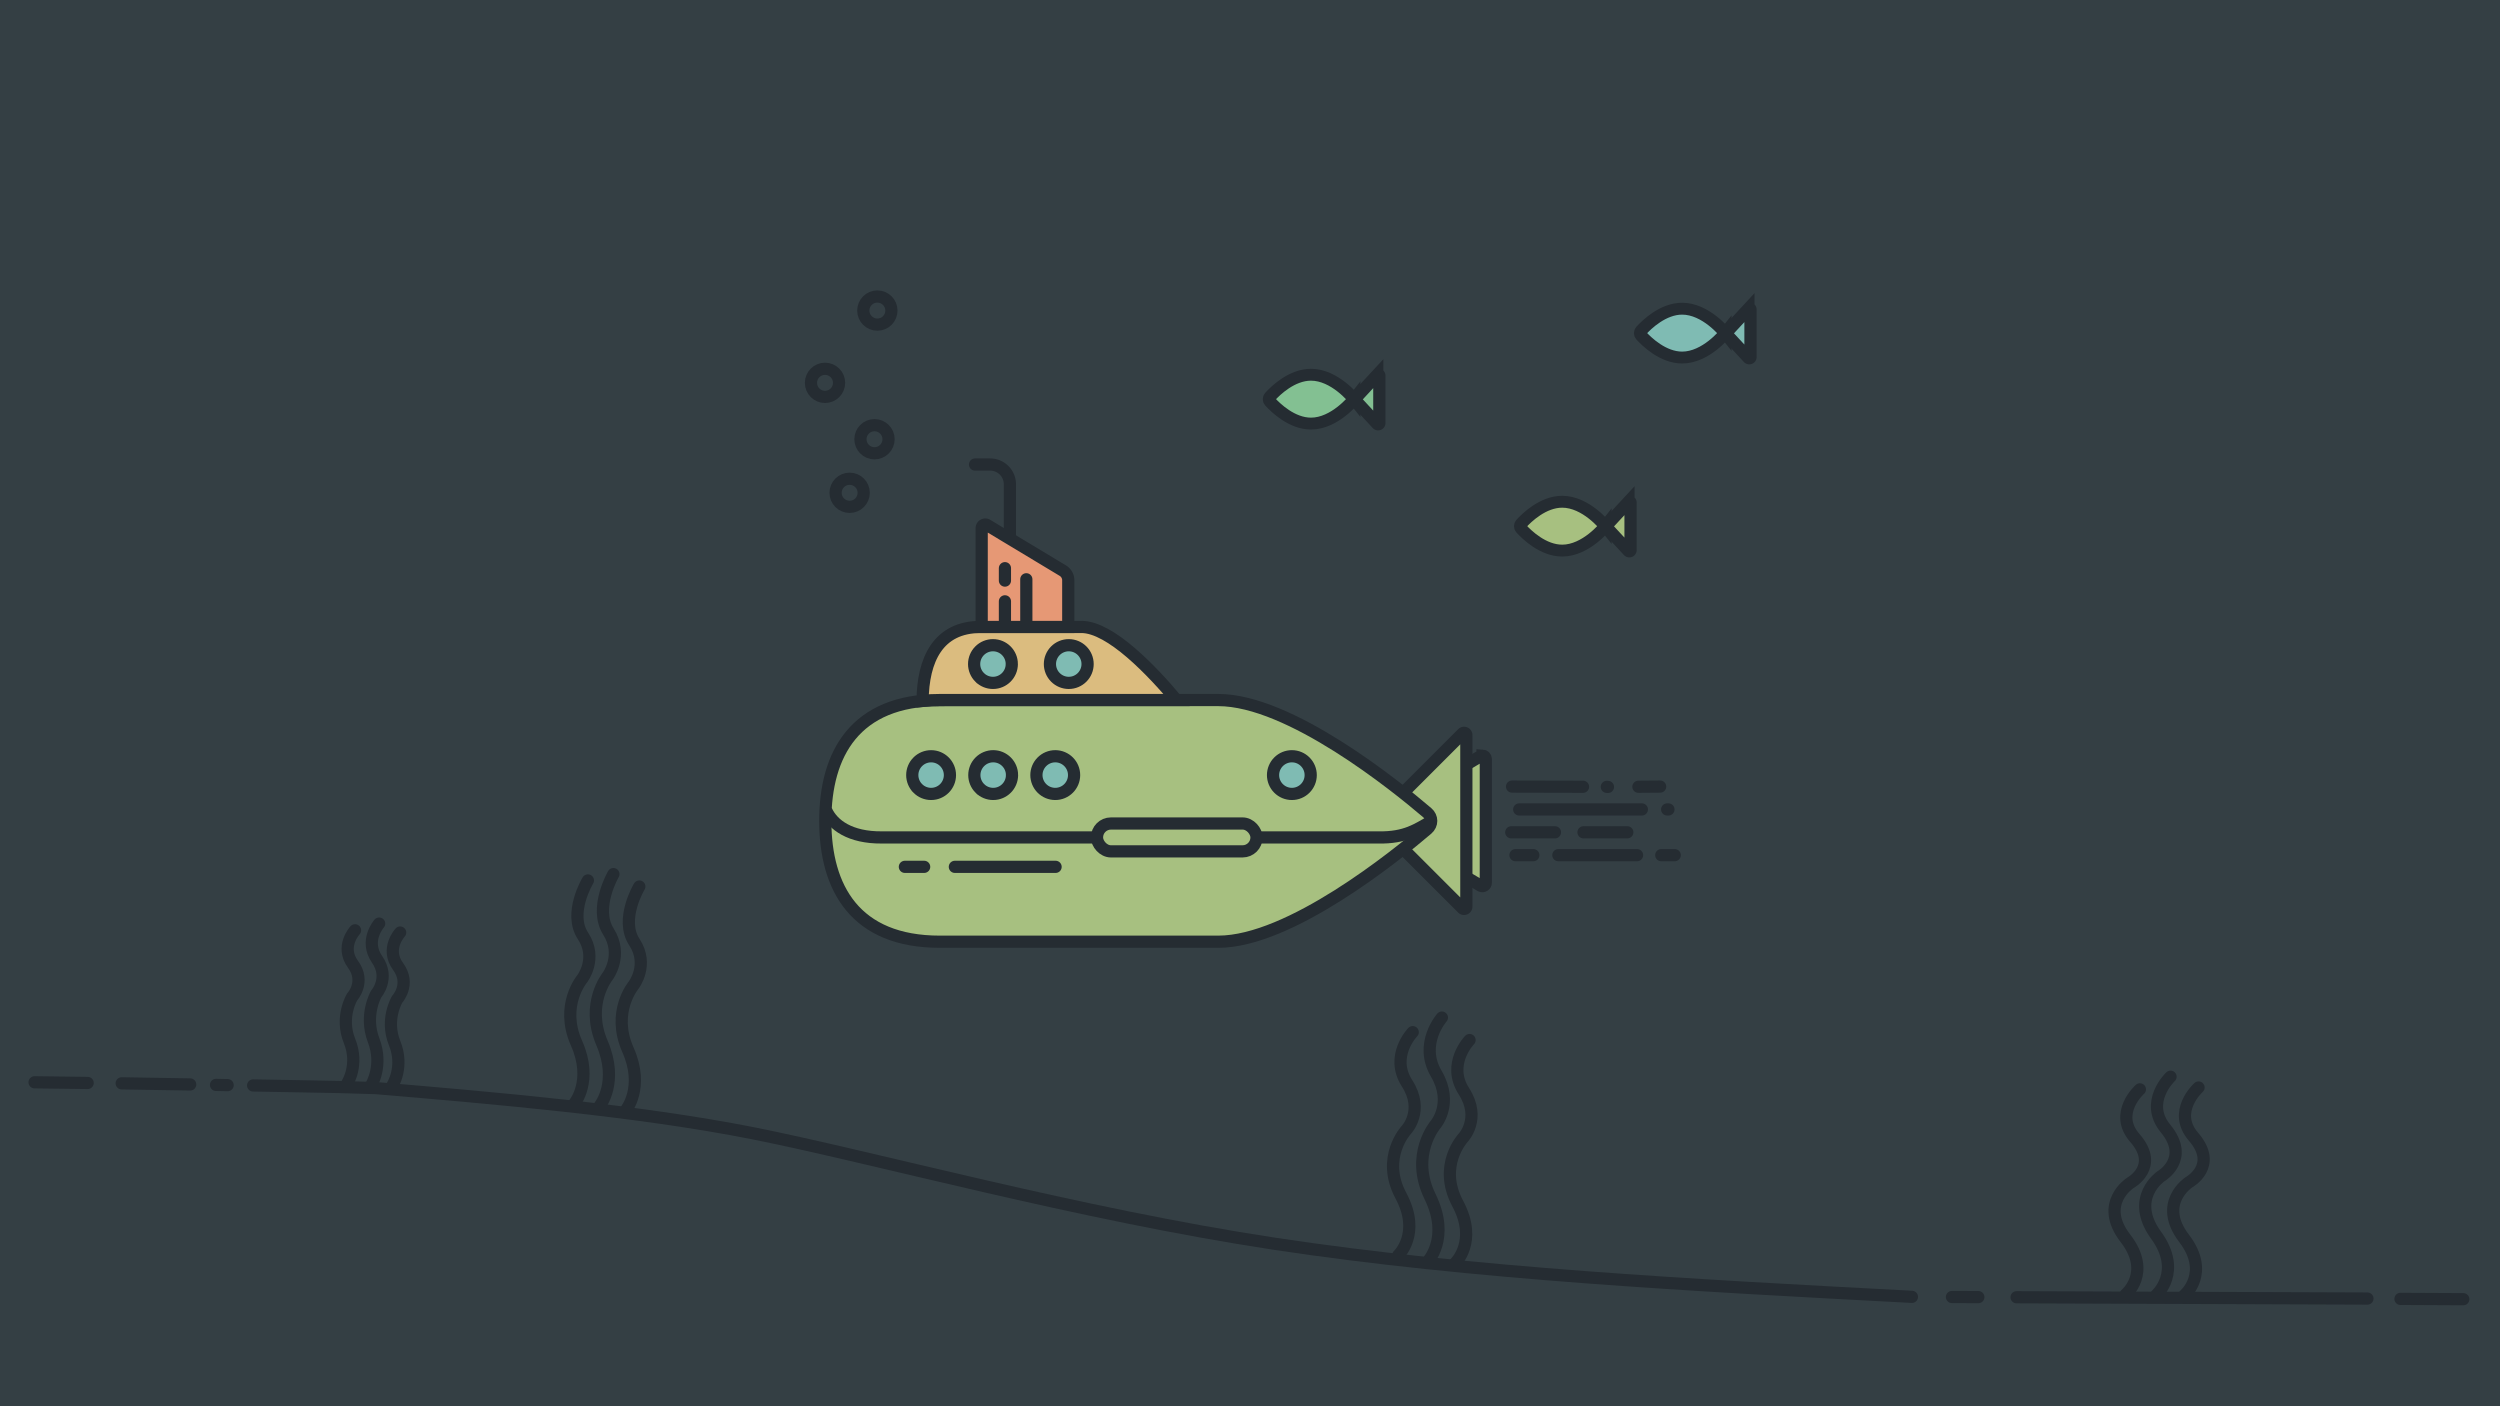 <?xml version="1.0" encoding="UTF-8" standalone="no"?>
<!-- Created with Inkscape (http://www.inkscape.org/) -->

<svg
   width="373.333mm"
   height="210mm"
   viewBox="0 0 373.333 210"
   version="1.1"
   id="svg1"
   inkscape:version="1.3.2 (091e20ef0f, 2023-11-25, custom)"
   sodipodi:docname="under_water.svg"
   inkscape:export-filename="under_water.png"
   inkscape:export-xdpi="261.25714"
   inkscape:export-ydpi="261.25714"
   xmlns:inkscape="http://www.inkscape.org/namespaces/inkscape"
   xmlns:sodipodi="http://sodipodi.sourceforge.net/DTD/sodipodi-0.dtd"
   xmlns="http://www.w3.org/2000/svg"
   xmlns:svg="http://www.w3.org/2000/svg">
  <sodipodi:namedview
     id="namedview1"
     pagecolor="#ffffff"
     bordercolor="#000000"
     borderopacity="0.25"
     inkscape:showpageshadow="2"
     inkscape:pageopacity="0.0"
     inkscape:pagecheckerboard="0"
     inkscape:deskcolor="#d1d1d1"
     inkscape:document-units="mm"
     inkscape:zoom="0.50000001"
     inkscape:cx="483.99999"
     inkscape:cy="387.99999"
     inkscape:window-width="1872"
     inkscape:window-height="992"
     inkscape:window-x="0"
     inkscape:window-y="0"
     inkscape:window-maximized="1"
     inkscape:current-layer="layer2" />
  <defs
     id="defs1">
    <inkscape:path-effect
       effect="fillet_chamfer"
       id="path-effect107"
       is_visible="true"
       lpeversion="1"
       nodesatellites_param="F,0,0,1,0,0,0,1 @ F,0,0,1,0,0,0,1 @ F,0,0,1,0,1.852,0,1 @ F,0,0,1,0,0,0,1 @ F,0,0,1,0,0,0,1 @ F,0,0,1,0,0,0,1"
       radius="0"
       unit="px"
       method="auto"
       mode="F"
       chamfer_steps="1"
       flexible="false"
       use_knot_distance="true"
       apply_no_radius="true"
       apply_with_radius="true"
       only_selected="false"
       hide_knots="false" />
    <inkscape:path-effect
       effect="fillet_chamfer"
       id="path-effect105"
       is_visible="true"
       lpeversion="1"
       nodesatellites_param="F,0,0,1,0,0,0,1 @ F,0,0,1,0,0,0,1 @ F,0,0,1,0,1.852,0,1 @ F,0,0,1,0,0,0,1 @ F,0,0,1,0,0,0,1 @ F,0,0,1,0,0,0,1"
       radius="0"
       unit="px"
       method="auto"
       mode="F"
       chamfer_steps="1"
       flexible="false"
       use_knot_distance="true"
       apply_no_radius="true"
       apply_with_radius="true"
       only_selected="false"
       hide_knots="false" />
    <inkscape:path-effect
       effect="fillet_chamfer"
       id="path-effect102"
       is_visible="true"
       lpeversion="1"
       nodesatellites_param="F,0,0,1,0,0,0,1 @ F,0,0,1,0,0,0,1 @ F,0,0,1,0,1.852,0,1 @ F,0,0,1,0,0,0,1 @ F,0,0,1,0,0,0,1 @ F,0,0,1,0,0,0,1"
       radius="0"
       unit="px"
       method="auto"
       mode="F"
       chamfer_steps="1"
       flexible="false"
       use_knot_distance="true"
       apply_no_radius="true"
       apply_with_radius="true"
       only_selected="false"
       hide_knots="false" />
    <inkscape:path-effect
       effect="bspline"
       id="path-effect82"
       is_visible="true"
       lpeversion="1.3"
       weight="33.333"
       steps="2"
       helper_size="0"
       apply_no_weight="true"
       apply_with_weight="true"
       only_selected="false"
       uniform="false" />
    <inkscape:path-effect
       effect="fillet_chamfer"
       id="path-effect81"
       is_visible="true"
       lpeversion="1"
       nodesatellites_param="F,0,0,1,0,0,0,1 @ F,0,0,1,0,0,0,1 | F,0,0,1,0,0,0,1 @ F,0,0,1,0,0,0,1 | F,0,0,1,0,0,0,1 @ F,0,0,1,0,14.795,0,1 @ F,0,0,1,0,0,0,1 @ F,0,0,1,0,0,0,1"
       radius="0"
       unit="px"
       method="auto"
       mode="F"
       chamfer_steps="1"
       flexible="false"
       use_knot_distance="true"
       apply_no_radius="true"
       apply_with_radius="true"
       only_selected="false"
       hide_knots="false" />
    <inkscape:path-effect
       effect="fillet_chamfer"
       id="path-effect79"
       is_visible="true"
       lpeversion="1"
       nodesatellites_param="F,0,0,1,0,0.438,0,1 @ F,0,1,1,0,0.438,0,1 @ F,0,0,1,0,0,0,1"
       radius="0"
       unit="px"
       method="auto"
       mode="F"
       chamfer_steps="1"
       flexible="false"
       use_knot_distance="true"
       apply_no_radius="true"
       apply_with_radius="true"
       only_selected="false"
       hide_knots="false" />
    <inkscape:path-effect
       effect="fillet_chamfer"
       id="path-effect77"
       is_visible="true"
       lpeversion="1"
       nodesatellites_param="F,0,0,1,0,0,0,1 @ F,0,0,1,0,0,0,1 @ F,0,0,1,0,0.403,0,1 @ F,0,0,1,0,0,0,1"
       radius="0"
       unit="px"
       method="auto"
       mode="F"
       chamfer_steps="1"
       flexible="false"
       use_knot_distance="true"
       apply_no_radius="true"
       apply_with_radius="true"
       only_selected="false"
       hide_knots="false" />
    <inkscape:path-effect
       effect="fillet_chamfer"
       id="path-effect75"
       is_visible="true"
       lpeversion="1"
       nodesatellites_param="F,0,0,1,0,0.438,0,1 @ F,0,1,1,0,0.438,0,1 @ F,0,0,1,0,0,0,1"
       radius="0"
       unit="px"
       method="auto"
       mode="F"
       chamfer_steps="1"
       flexible="false"
       use_knot_distance="true"
       apply_no_radius="true"
       apply_with_radius="true"
       only_selected="false"
       hide_knots="false" />
    <inkscape:path-effect
       effect="fillet_chamfer"
       id="path-effect73"
       is_visible="true"
       lpeversion="1"
       nodesatellites_param="F,0,0,1,0,0,0,1 @ F,0,0,1,0,0,0,1 @ F,0,0,1,0,0.403,0,1 @ F,0,0,1,0,0,0,1"
       radius="0"
       unit="px"
       method="auto"
       mode="F"
       chamfer_steps="1"
       flexible="false"
       use_knot_distance="true"
       apply_no_radius="true"
       apply_with_radius="true"
       only_selected="false"
       hide_knots="false" />
    <inkscape:path-effect
       effect="fillet_chamfer"
       id="path-effect71"
       is_visible="true"
       lpeversion="1"
       nodesatellites_param="F,0,0,1,0,0,0,1 @ F,0,0,1,0,0,0,1 @ F,0,0,1,0,0.403,0,1 @ F,0,0,1,0,0,0,1"
       radius="0"
       unit="px"
       method="auto"
       mode="F"
       chamfer_steps="1"
       flexible="false"
       use_knot_distance="true"
       apply_no_radius="true"
       apply_with_radius="true"
       only_selected="false"
       hide_knots="false" />
    <inkscape:path-effect
       effect="fillet_chamfer"
       id="path-effect70"
       is_visible="true"
       lpeversion="1"
       nodesatellites_param="F,0,0,1,0,0.438,0,1 @ F,0,1,1,0,0.438,0,1 @ F,0,0,1,0,0,0,1"
       radius="0"
       unit="px"
       method="auto"
       mode="F"
       chamfer_steps="1"
       flexible="false"
       use_knot_distance="true"
       apply_no_radius="true"
       apply_with_radius="true"
       only_selected="false"
       hide_knots="false" />
    <inkscape:path-effect
       effect="fillet_chamfer"
       id="path-effect69"
       is_visible="true"
       lpeversion="1"
       nodesatellites_param="F,0,0,1,0,0.374,0,1 @ F,0,0,1,0,0,0,1 @ F,0,1,1,0,0.374,0,1"
       radius="0"
       unit="px"
       method="auto"
       mode="F"
       chamfer_steps="1"
       flexible="false"
       use_knot_distance="true"
       apply_no_radius="true"
       apply_with_radius="true"
       only_selected="false"
       hide_knots="false" />
    <inkscape:path-effect
       effect="fillet_chamfer"
       id="path-effect68"
       is_visible="true"
       lpeversion="1"
       nodesatellites_param="F,0,0,1,0,0,0,1 @ F,0,0,1,0,1.092,0,1 @ F,0,0,1,0,0,0,1 @ F,0,0,1,0,0,0,1"
       radius="0"
       unit="px"
       method="auto"
       mode="F"
       chamfer_steps="1"
       flexible="false"
       use_knot_distance="true"
       apply_no_radius="true"
       apply_with_radius="true"
       only_selected="false"
       hide_knots="false" />
    <inkscape:path-effect
       effect="fillet_chamfer"
       id="path-effect62"
       is_visible="true"
       lpeversion="1"
       nodesatellites_param="F,0,0,1,0,0,0,1 @ F,0,0,1,0,2.95,0,1 @ F,0,0,1,0,0,0,1"
       radius="0"
       unit="px"
       method="auto"
       mode="F"
       chamfer_steps="1"
       flexible="false"
       use_knot_distance="true"
       apply_no_radius="true"
       apply_with_radius="true"
       only_selected="false"
       hide_knots="false" />
    <inkscape:path-effect
       effect="fillet_chamfer"
       id="path-effect60"
       is_visible="true"
       lpeversion="1"
       nodesatellites_param="F,0,0,1,0,0.95,0,1 @ F,0,0,1,0,0,0,1 @ F,0,0,1,0,0,0,1 @ F,0,1,1,0,0.95,0,1"
       radius="0"
       unit="px"
       method="auto"
       mode="F"
       chamfer_steps="1"
       flexible="false"
       use_knot_distance="true"
       apply_no_radius="true"
       apply_with_radius="true"
       only_selected="false"
       hide_knots="false" />
    <inkscape:path-effect
       effect="fillet_chamfer"
       id="path-effect59"
       is_visible="true"
       lpeversion="1"
       nodesatellites_param="F,0,0,1,0,0,0,1 @ F,0,0,1,0,0,0,1 @ F,0,0,1,0,1.852,0,1 @ F,0,0,1,0,0,0,1 @ F,0,0,1,0,0,0,1 @ F,0,0,1,0,0,0,1"
       radius="0"
       unit="px"
       method="auto"
       mode="F"
       chamfer_steps="1"
       flexible="false"
       use_knot_distance="true"
       apply_no_radius="true"
       apply_with_radius="true"
       only_selected="false"
       hide_knots="false" />
    <inkscape:path-effect
       effect="fillet_chamfer"
       id="path-effect57"
       is_visible="true"
       lpeversion="1"
       nodesatellites_param="F,0,0,1,0,0.496,0,1 @ F,0,0,1,0,0,0,1 @ F,0,0,1,0,0,0,1 @ F,0,1,1,0,0.496,0,1"
       radius="0"
       unit="px"
       method="auto"
       mode="F"
       chamfer_steps="1"
       flexible="false"
       use_knot_distance="true"
       apply_no_radius="true"
       apply_with_radius="true"
       only_selected="false"
       hide_knots="false" />
    <inkscape:path-effect
       effect="fillet_chamfer"
       id="path-effect55"
       is_visible="true"
       lpeversion="1"
       nodesatellites_param="F,0,0,1,0,0,0,1 @ F,0,0,1,0,0,0,1 @ F,0,0,1,0,1.852,0,1 @ F,0,0,1,0,0,0,1 @ F,0,0,1,0,0,0,1 @ F,0,0,1,0,0,0,1"
       radius="0"
       unit="px"
       method="auto"
       mode="F"
       chamfer_steps="1"
       flexible="false"
       use_knot_distance="true"
       apply_no_radius="true"
       apply_with_radius="true"
       only_selected="false"
       hide_knots="false" />
    <inkscape:path-effect
       effect="fillet_chamfer"
       id="path-effect53"
       is_visible="true"
       lpeversion="1"
       nodesatellites_param="F,0,0,1,0,0,0,1 @ F,0,0,1,0,0,0,1 @ F,0,0,1,0,1.852,0,1 @ F,0,0,1,0,0,0,1 @ F,0,0,1,0,0,0,1 @ F,0,0,1,0,0,0,1"
       radius="0"
       unit="px"
       method="auto"
       mode="F"
       chamfer_steps="1"
       flexible="false"
       use_knot_distance="true"
       apply_no_radius="true"
       apply_with_radius="true"
       only_selected="false"
       hide_knots="false" />
    <inkscape:path-effect
       effect="fillet_chamfer"
       id="path-effect51"
       is_visible="true"
       lpeversion="1"
       nodesatellites_param="F,0,0,1,0,0,0,1 @ F,0,0,1,0,0,0,1 @ F,0,0,1,0,1.852,0,1 @ F,0,0,1,0,0,0,1 @ F,0,0,1,0,0,0,1 @ F,0,0,1,0,0,0,1"
       radius="0"
       unit="px"
       method="auto"
       mode="F"
       chamfer_steps="1"
       flexible="false"
       use_knot_distance="true"
       apply_no_radius="true"
       apply_with_radius="true"
       only_selected="false"
       hide_knots="false" />
    <inkscape:path-effect
       effect="fillet_chamfer"
       id="path-effect19"
       is_visible="true"
       lpeversion="1"
       nodesatellites_param="F,0,0,1,0,0,0,1 @ F,0,0,1,0,0.824,0,1 @ F,0,1,1,0,0.824,0,1"
       radius="0"
       unit="px"
       method="auto"
       mode="F"
       chamfer_steps="1"
       flexible="false"
       use_knot_distance="true"
       apply_no_radius="true"
       apply_with_radius="true"
       only_selected="false"
       hide_knots="false" />
    <inkscape:path-effect
       effect="fillet_chamfer"
       id="path-effect17"
       is_visible="true"
       lpeversion="1"
       nodesatellites_param="F,0,0,1,0,0,0,1 @ F,0,0,1,0,0.824,0,1 @ F,0,1,1,0,0.824,0,1"
       radius="0"
       unit="px"
       method="auto"
       mode="F"
       chamfer_steps="1"
       flexible="false"
       use_knot_distance="true"
       apply_no_radius="true"
       apply_with_radius="true"
       only_selected="false"
       hide_knots="false" />
    <inkscape:path-effect
       effect="fillet_chamfer"
       id="path-effect15"
       is_visible="true"
       lpeversion="1"
       nodesatellites_param="F,0,0,1,0,0,0,1 @ F,0,0,1,0,0.824,0,1 @ F,0,1,1,0,0.824,0,1"
       radius="0"
       unit="px"
       method="auto"
       mode="F"
       chamfer_steps="1"
       flexible="false"
       use_knot_distance="true"
       apply_no_radius="true"
       apply_with_radius="true"
       only_selected="false"
       hide_knots="false" />
    <inkscape:path-effect
       effect="fillet_chamfer"
       id="path-effect11"
       is_visible="true"
       lpeversion="1"
       nodesatellites_param="F,0,0,1,0,0,0,1 @ F,0,0,1,0,0.824,0,1 @ F,0,1,1,0,0.824,0,1"
       radius="0"
       unit="px"
       method="auto"
       mode="F"
       chamfer_steps="1"
       flexible="false"
       use_knot_distance="true"
       apply_no_radius="true"
       apply_with_radius="true"
       only_selected="false"
       hide_knots="false" />
    <inkscape:path-effect
       effect="fillet_chamfer"
       id="path-effect7"
       is_visible="true"
       lpeversion="1"
       nodesatellites_param="F,0,0,1,0,0,0,1 @ F,0,0,1,0,0.824,0,1 @ F,0,1,1,0,0.824,0,1"
       radius="0"
       unit="px"
       method="auto"
       mode="F"
       chamfer_steps="1"
       flexible="false"
       use_knot_distance="true"
       apply_no_radius="true"
       apply_with_radius="true"
       only_selected="false"
       hide_knots="false" />
    <inkscape:path-effect
       effect="fillet_chamfer"
       id="path-effect5"
       is_visible="true"
       lpeversion="1"
       nodesatellites_param="F,0,0,1,0,0,0,1 @ F,0,0,1,0,0,0,1 @ F,0,0,1,0,1.852,0,1 @ F,0,0,1,0,0,0,1 @ F,0,0,1,0,0,0,1 @ F,0,0,1,0,0,0,1"
       radius="0"
       unit="px"
       method="auto"
       mode="F"
       chamfer_steps="1"
       flexible="false"
       use_knot_distance="true"
       apply_no_radius="true"
       apply_with_radius="true"
       only_selected="false"
       hide_knots="false" />
    <linearGradient
       id="swatch19"
       inkscape:swatch="solid">
      <stop
         style="stop-color:#073642;stop-opacity:1;"
         offset="0"
         id="stop19" />
    </linearGradient>
    <inkscape:path-effect
       effect="fillet_chamfer"
       id="path-effect14"
       is_visible="true"
       lpeversion="1"
       nodesatellites_param="F,0,0,1,0,0,0,1 @ F,0,0,1,0,1.272,0,1 @ F,0,0,1,0,0,0,1 @ F,0,1,1,0,1.272,0,1 @ F,0,0,1,0,0,0,1 @ F,0,1,1,0,1.272,0,1 @ F,0,0,1,0,0,0,1 @ F,0,1,1,0,1.272,0,1 @ F,0,0,1,0,0,0,1 @ F,0,1,1,0,1.272,0,1 @ F,0,0,1,0,0,0,1 @ F,0,1,1,0,1.272,0,1 @ F,0,0,1,0,0,0,1 | F,0,0,1,0,0,0,1 @ F,0,0,1,0,0,0,1 @ F,0,0,1,0,0,0,1 @ F,0,0,1,0,0,0,1"
       radius="0"
       unit="px"
       method="auto"
       mode="F"
       chamfer_steps="1"
       flexible="false"
       use_knot_distance="true"
       apply_no_radius="true"
       apply_with_radius="true"
       only_selected="false"
       hide_knots="false" />
    <inkscape:path-effect
       effect="fillet_chamfer"
       id="path-effect12"
       is_visible="true"
       lpeversion="1"
       nodesatellites_param="F,0,0,1,0,0,0,1 @ F,0,0,1,0,1.272,0,1 @ F,0,0,1,0,0,0,1 @ F,0,1,1,0,1.272,0,1 @ F,0,0,1,0,0,0,1 @ F,0,1,1,0,1.272,0,1 @ F,0,0,1,0,0,0,1 @ F,0,1,1,0,1.272,0,1 @ F,0,0,1,0,0,0,1 @ F,0,1,1,0,1.272,0,1 @ F,0,0,1,0,0,0,1 @ F,0,1,1,0,1.272,0,1 @ F,0,0,1,0,0,0,1 | F,0,0,1,0,0,0,1 @ F,0,0,1,0,0,0,1 @ F,0,0,1,0,0,0,1 @ F,0,0,1,0,0,0,1"
       radius="0"
       unit="px"
       method="auto"
       mode="F"
       chamfer_steps="1"
       flexible="false"
       use_knot_distance="true"
       apply_no_radius="true"
       apply_with_radius="true"
       only_selected="false"
       hide_knots="false" />
    <inkscape:path-effect
       effect="fillet_chamfer"
       id="path-effect10"
       is_visible="true"
       lpeversion="1"
       nodesatellites_param="F,0,0,1,0,0,0,1 @ F,0,0,1,0,1.272,0,1 @ F,0,0,1,0,0,0,1 @ F,0,1,1,0,1.272,0,1 @ F,0,0,1,0,0,0,1 @ F,0,1,1,0,1.272,0,1 @ F,0,0,1,0,0,0,1 @ F,0,1,1,0,1.272,0,1 @ F,0,0,1,0,0,0,1 @ F,0,1,1,0,1.272,0,1 @ F,0,0,1,0,0,0,1 @ F,0,1,1,0,1.272,0,1 @ F,0,0,1,0,0,0,1 | F,0,0,1,0,0,0,1 @ F,0,0,1,0,0,0,1 @ F,0,0,1,0,0,0,1 @ F,0,0,1,0,0,0,1"
       radius="0"
       unit="px"
       method="auto"
       mode="F"
       chamfer_steps="1"
       flexible="false"
       use_knot_distance="true"
       apply_no_radius="true"
       apply_with_radius="true"
       only_selected="false"
       hide_knots="false" />
    <inkscape:path-effect
       effect="fillet_chamfer"
       id="path-effect8"
       is_visible="true"
       lpeversion="1"
       nodesatellites_param="F,0,0,1,0,0,0,1 @ F,0,0,1,0,1.272,0,1 @ F,0,0,1,0,0,0,1 @ F,0,1,1,0,1.272,0,1 @ F,0,0,1,0,0,0,1 @ F,0,1,1,0,1.272,0,1 @ F,0,0,1,0,0,0,1 @ F,0,1,1,0,1.272,0,1 @ F,0,0,1,0,0,0,1 @ F,0,1,1,0,1.272,0,1 @ F,0,0,1,0,0,0,1 @ F,0,1,1,0,1.272,0,1 @ F,0,0,1,0,0,0,1 | F,0,0,1,0,0,0,1 @ F,0,0,1,0,0,0,1 @ F,0,0,1,0,0,0,1 @ F,0,0,1,0,0,0,1"
       radius="0"
       unit="px"
       method="auto"
       mode="F"
       chamfer_steps="1"
       flexible="false"
       use_knot_distance="true"
       apply_no_radius="true"
       apply_with_radius="true"
       only_selected="false"
       hide_knots="false" />
    <inkscape:path-effect
       effect="fillet_chamfer"
       id="path-effect6"
       is_visible="true"
       lpeversion="1"
       nodesatellites_param="F,0,0,1,0,0,0,1 @ F,0,0,1,0,1.272,0,1 @ F,0,0,1,0,0,0,1 @ F,0,1,1,0,1.272,0,1 @ F,0,0,1,0,0,0,1 @ F,0,1,1,0,1.272,0,1 @ F,0,0,1,0,0,0,1 @ F,0,1,1,0,1.272,0,1 @ F,0,0,1,0,0,0,1 @ F,0,1,1,0,1.272,0,1 @ F,0,0,1,0,0,0,1 @ F,0,1,1,0,1.272,0,1 @ F,0,0,1,0,0,0,1 | F,0,0,1,0,0,0,1 @ F,0,0,1,0,0,0,1 @ F,0,0,1,0,0,0,1 @ F,0,0,1,0,0,0,1"
       radius="0"
       unit="px"
       method="auto"
       mode="F"
       chamfer_steps="1"
       flexible="false"
       use_knot_distance="true"
       apply_no_radius="true"
       apply_with_radius="true"
       only_selected="false"
       hide_knots="false" />
    <inkscape:path-effect
       effect="fillet_chamfer"
       id="path-effect4"
       is_visible="true"
       lpeversion="1"
       nodesatellites_param="F,0,0,1,0,0,0,1 @ F,0,0,1,0,1.272,0,1 @ F,0,0,1,0,0,0,1 @ F,0,1,1,0,1.272,0,1 @ F,0,0,1,0,0,0,1 @ F,0,1,1,0,1.272,0,1 @ F,0,0,1,0,0,0,1 @ F,0,1,1,0,1.272,0,1 @ F,0,0,1,0,0,0,1 @ F,0,1,1,0,1.272,0,1 @ F,0,0,1,0,0,0,1 @ F,0,1,1,0,1.272,0,1 @ F,0,0,1,0,0,0,1 | F,0,0,1,0,0,0,1 @ F,0,0,1,0,0,0,1 @ F,0,0,1,0,0,0,1 @ F,0,0,1,0,0,0,1"
       radius="0"
       unit="px"
       method="auto"
       mode="F"
       chamfer_steps="1"
       flexible="false"
       use_knot_distance="true"
       apply_no_radius="true"
       apply_with_radius="true"
       only_selected="false"
       hide_knots="false" />
    <inkscape:path-effect
       effect="fillet_chamfer"
       id="path-effect2"
       is_visible="true"
       lpeversion="1"
       nodesatellites_param="F,0,0,1,0,0,0,1 @ F,0,0,1,0,1.272,0,1 @ F,0,0,1,0,0,0,1 @ F,0,1,1,0,1.272,0,1 @ F,0,0,1,0,0,0,1 @ F,0,1,1,0,1.272,0,1 @ F,0,0,1,0,0,0,1 @ F,0,1,1,0,1.272,0,1 @ F,0,0,1,0,0,0,1 @ F,0,1,1,0,1.272,0,1 @ F,0,0,1,0,0,0,1 @ F,0,1,1,0,1.272,0,1 @ F,0,0,1,0,0,0,1 | F,0,0,1,0,0,0,1 @ F,0,0,1,0,0,0,1 @ F,0,0,1,0,0,0,1 @ F,0,0,1,0,0,0,1"
       radius="0"
       unit="px"
       method="auto"
       mode="F"
       chamfer_steps="1"
       flexible="false"
       use_knot_distance="true"
       apply_no_radius="true"
       apply_with_radius="true"
       only_selected="false"
       hide_knots="false" />
  </defs>
  <g
     inkscape:label="Backdrop"
     inkscape:groupmode="layer"
     id="layer1"
     style="display:inline"
     sodipodi:insensitive="true">
    <rect
       style="fill:#343f44;fill-opacity:1;stroke-width:1.422"
       id="rect1"
       width="373.333"
       height="210"
       x="5.3290705e-15"
       y="1.7763568e-15" />
  </g>
  <g
     inkscape:groupmode="layer"
     id="layer2"
     inkscape:label="Contents">
    <g
       id="g67"
       inkscape:label="submarine"
       transform="translate(13.151,22.86)">
      <path
         id="rect19"
         style="fill:#a7c080;fill-opacity:1;stroke:#252c32;stroke-width:1.822;-inkscape-stroke:none"
         d="m 208.24,89.983 c -0.088,-0.005 -0.176,0.011 -0.255,0.049 l -3.244,1.91 v 15.572 l 3.244,1.91 c 0.346,0.163 0.745,-0.089 0.745,-0.472 V 90.504 c 5e-5,-0.276 -0.215,-0.504 -0.49,-0.521 z"
         sodipodi:nodetypes="cccccccc"
         inkscape:label="inner jet" />
      <path
         id="rect3"
         style="fill:#a7c080;fill-opacity:1;stroke:#252c32;stroke-width:1.822"
         d="m 192.194,99.724 13.047,-13.047 a 0.341,0.341 22.5 0 1 0.583,0.241 l 0,25.611 a 0.341,0.341 157.5 0 1 -0.583,0.241 z"
         sodipodi:nodetypes="cccc"
         inkscape:original-d="M 192.1943,99.724268 205.82401,86.094564 V 113.35396 Z"
         inkscape:path-effect="#path-effect7"
         inkscape:label="jet" />
      <path
         id="rect2"
         style="fill:#a7c080;fill-opacity:1;stroke:#252c32;stroke-width:1.822"
         d="m 127.191,81.68 h 41.59 c 10.653,0 26.465,12.777 31.211,16.828 0.778,0.664 0.778,1.77 -2.7e-4,2.434 -4.746,4.051 -20.558,16.828 -31.211,16.828 h -41.59 c -12.66,0 -17.099,-8.048 -17.099,-18.045 0,-9.997 4.439,-18.045 17.099,-18.045 z"
         sodipodi:nodetypes="sscssss"
         inkscape:label="body"
         inkscape:original-d="m 127.19111,81.679633 h 41.5902 c 12.6602,0 32.60614,18.04463 32.60614,18.04463 0,0 -19.94594,18.044627 -32.60614,18.044627 h -41.5902 c -12.66021,0 -17.09938,-8.04791 -17.09938,-18.044627 0,-9.996725 4.43917,-18.04463 17.09938,-18.04463 z"
         inkscape:path-effect="#path-effect5" />
      <rect
         style="fill:#a7c080;fill-opacity:1;stroke:#252c32;stroke-width:1.822;-inkscape-stroke:none"
         id="rect4"
         width="23.821"
         height="4.162"
         x="150.667"
         y="100.116"
         ry="2.081"
         rx="2.081" />
      <path
         style="fill:none;stroke:#252c32;stroke-width:1.822;-inkscape-stroke:none"
         d="m 174.136,102.197 h 18.515 c 4.142,0.088 5.916,-1.287 7.832,-2.345"
         id="path19"
         sodipodi:nodetypes="ccc" />
      <path
         style="fill:none;stroke:#252c32;stroke-width:1.822;-inkscape-stroke:none"
         d="m 150.855,102.197 h -32.329 c -4.713,0.039 -7.322,-1.858 -8.298,-4.03"
         id="path20"
         sodipodi:nodetypes="ccc" />
      <path
         d="m 147.246,92.887 c 0,1.553 -1.259,2.813 -2.812,2.813 v 0 c -0.746,0 -1.462,-0.296 -1.989,-0.824 v 0 c -0.528,-0.527 -0.824,-1.243 -0.824,-1.989 v 0 c 0,-0.746 0.296,-1.461 0.824,-1.989 v 0 c 0.527,-0.527 1.243,-0.824 1.989,-0.824 v 0 c 1.553,3e-4 2.812,1.259 2.812,2.813 z"
         style="fill:#7fbbb3;fill-opacity:1;stroke:#252c32;stroke-width:1.822"
         id="path46"
         inkscape:label="window6" />
      <path
         d="m 128.706,92.887 c 0,1.553 -1.259,2.813 -2.813,2.813 v 0 c -0.746,-1e-4 -1.461,-0.296 -1.989,-0.824 v -4e-4 c -0.527,-0.527 -0.823,-1.243 -0.823,-1.988 v -6e-4 c 0,-0.746 0.296,-1.461 0.823,-1.988 l 0.001,-4e-4 c 0.527,-0.527 1.242,-0.823 1.988,-0.823 v 0 c 1.554,0 2.813,1.259 2.813,2.813 z"
         style="fill:#7fbbb3;fill-opacity:1;stroke:#252c32;stroke-width:1.822"
         id="path44"
         inkscape:label="window4" />
      <path
         d="m 137.976,92.887 c 0,1.553 -1.259,2.813 -2.813,2.813 v 0 c -0.746,0 -1.461,-0.296 -1.988,-0.824 l -0.001,-2e-4 c -0.527,-0.527 -0.823,-1.243 -0.823,-1.989 v -3e-4 c 0,-0.746 0.296,-1.461 0.824,-1.989 v -2e-4 c 0.527,-0.527 1.243,-0.824 1.988,-0.824 h 10e-4 c 1.553,1e-4 2.812,1.259 2.812,2.813 z"
         style="fill:#7fbbb3;fill-opacity:1;stroke:#252c32;stroke-width:1.822"
         id="path45"
         inkscape:label="window5" />
      <path
         d="m 182.581,92.887 c 0,1.553 -1.259,2.813 -2.812,2.813 v 0 c -0.746,0 -1.462,-0.296 -1.989,-0.824 v 0 c -0.528,-0.527 -0.824,-1.243 -0.824,-1.989 v 0 c 0,-0.746 0.296,-1.461 0.824,-1.989 v 0 c 0.527,-0.527 1.243,-0.824 1.989,-0.824 v 0 c 1.553,3e-4 2.812,1.259 2.812,2.813 z"
         style="fill:#7fbbb3;fill-opacity:1;stroke:#252c32;stroke-width:1.822"
         id="path47"
         inkscape:label="window3" />
      <path
         style="fill:#d33682;stroke:#252c32;stroke-width:1.822;stroke-linecap:round;-inkscape-stroke:none"
         d="m 129.441,106.588 h 15.042"
         id="path48" />
      <path
         style="fill:#d33682;stroke:#252c32;stroke-width:1.822;stroke-linecap:round;-inkscape-stroke:none"
         d="m 121.977,106.588 h 2.878"
         id="path49" />
      <path
         id="path51"
         style="fill:#dbbc7f;fill-opacity:1;stroke:#252c32;stroke-width:1.822"
         d="m 133.296,70.763 c -6.36,0 -8.629,4.908 -8.676,11.041 0.818,-0.079 1.672,-0.124 2.571,-0.124 h 35.366 c -3.596,-4.284 -9.857,-10.917 -14.219,-10.917 z"
         inkscape:label="top thing" />
      <path
         d="m 149.263,76.305 c 0,1.553 -1.259,2.813 -2.812,2.813 v 0 c -0.746,0 -1.462,-0.296 -1.989,-0.824 v 0 c -0.528,-0.527 -0.824,-1.243 -0.824,-1.989 v 0 c 0,-0.746 0.296,-1.461 0.824,-1.989 v 0 c 0.527,-0.527 1.243,-0.824 1.989,-0.824 v 0 c 1.553,3e-4 2.812,1.259 2.812,2.813 z"
         style="fill:#7fbbb3;fill-opacity:1;stroke:#252c32;stroke-width:1.822"
         id="path55"
         inkscape:label="window2" />
      <path
         d="m 137.943,76.305 c 0,1.553 -1.259,2.813 -2.813,2.813 v 0 c -0.746,0 -1.461,-0.296 -1.988,-0.824 l -0.001,-2e-4 c -0.527,-0.527 -0.823,-1.243 -0.823,-1.989 v -3e-4 c 0,-0.746 0.296,-1.461 0.824,-1.989 v -2e-4 c 0.527,-0.527 1.243,-0.824 1.988,-0.824 h 0.001 c 1.553,1e-4 2.812,1.259 2.812,2.813 z"
         style="fill:#7fbbb3;fill-opacity:1;stroke:#252c32;stroke-width:1.822"
         id="path56"
         inkscape:label="window1" />
      <path
         id="rect56"
         style="fill:#e69875;fill-opacity:1;stroke:#252c32;stroke-width:1.822;stroke-linecap:round"
         d="m 133.447,56.011 v 14.752 h 12.929 v -6.969 a 1.681,1.681 60.522 0 0 -0.814,-1.441 l -11.301,-6.802 a 0.537,0.537 150.522 0 0 -0.814,0.46 z"
         sodipodi:nodetypes="ccccc"
         inkscape:path-effect="#path-effect60"
         inkscape:original-d="M 133.44715,55.060796 V 70.763123 H 146.3766 V 62.843266 Z"
         inkscape:label="scope holder thing" />
      <path
         style="fill:#d33682;stroke:#252c32;stroke-width:1.822;stroke-linecap:round;-inkscape-stroke:none"
         d="M 136.919,70.739 V 66.938"
         id="path57" />
      <path
         style="fill:#d33682;stroke:#252c32;stroke-width:1.822;stroke-linecap:round;-inkscape-stroke:none"
         d="M 136.919,63.843 V 61.988"
         id="path60" />
      <path
         style="fill:#d33682;stroke:#252c32;stroke-width:1.822;stroke-linecap:round;-inkscape-stroke:none"
         d="M 140.113,70.089 V 63.646"
         id="path61" />
      <path
         style="fill:none;stroke:#252c32;stroke-width:1.822;stroke-linecap:round;-inkscape-stroke:none"
         d="M 137.661,57.26 V 49.46 a 2.95,2.95 45 0 0 -2.95,-2.95 h -2.253"
         id="path62"
         inkscape:path-effect="#path-effect62"
         inkscape:original-d="M 137.66107,57.260095 V 46.510717 h -5.20315"
         inkscape:label="scope" />
      <g
         id="g66"
         transform="translate(0.112,1.045)"
         inkscape:label="trail">
        <path
           style="fill:none;stroke:#252c32;stroke-width:1.822;stroke-linecap:round;-inkscape-stroke:none"
           d="m 213.046,103.799 h 2.667 m 3.737,0 h 11.755 m 3.613,0 h 2.01"
           id="path66"
           sodipodi:nodetypes="cccccc" />
        <path
           style="fill:none;stroke:#252c32;stroke-width:1.822;stroke-linecap:round;-inkscape-stroke:none"
           d="m 212.418,100.386 h 6.526 m 4.261,0 h 6.544"
           id="path65"
           sodipodi:nodetypes="cccc" />
        <path
           style="fill:none;stroke:#252c32;stroke-width:1.822;stroke-linecap:round;-inkscape-stroke:none"
           d="m 213.604,96.972 h 18.318 m 3.776,0 h 0.193"
           id="path64"
           sodipodi:nodetypes="cccc" />
        <path
           style="fill:none;stroke:#252c32;stroke-width:1.822;stroke-linecap:round;-inkscape-stroke:none"
           d="m 212.536,93.559 10.599,0.025 m 3.553,0.012 0.169,0.012 m 4.549,-0.025 3.246,-0.025"
           id="path63"
           sodipodi:nodetypes="cccccc" />
      </g>
    </g>
    <g
       id="g76"
       inkscape:label="fish3"
       style="fill:#83c092;fill-opacity:1">
      <path
         id="path75"
         style="fill:#83c092;stroke:#252c32;stroke-width:1.544;stroke-linecap:round;fill-opacity:1"
         d="m 202.254,60.298 c 0,0 -2.381,3.175 -5.319,3.175 -2.368,1e-6 -4.374,-2.063 -5.063,-2.863 -0.145,-0.169 -0.145,-0.455 2.2e-4,-0.624 0.689,-0.8 2.695,-2.863 5.063,-2.863 2.937,2e-6 5.319,3.175 5.319,3.175 z"
         sodipodi:nodetypes="cscsc"
         transform="matrix(1.212,0,0,1.149,-42.91,-9.675)"
         inkscape:original-d="m 202.25375,60.297887 c 0,0 -2.38117,3.175024 -5.3185,3.175026 -2.93733,1e-6 -5.31851,-3.175026 -5.31851,-3.175026 0,0 2.38118,-3.175027 5.31851,-3.175026 2.93733,2e-6 5.3185,3.175026 5.3185,3.175026 z"
         inkscape:path-effect="#path-effect77" />
      <path
         id="path76"
         style="fill:#83c092;stroke:#252c32;stroke-width:1.737;stroke-linecap:round;fill-opacity:1"
         d="m 205.824,56.901 v 6.793 a 0.171,0.171 158.723 0 1 -0.297,0.115 l -3.224,-3.512 3.224,-3.512 a 0.171,0.171 21.277 0 1 0.297,0.115 z"
         sodipodi:nodetypes="cccc"
         transform="matrix(1.053,0,0,1.045,-10.752,-3.373)"
         inkscape:original-d="m 205.82431,56.462948 v 7.669879 l -3.52081,-3.834939 z"
         inkscape:path-effect="#path-effect79" />
    </g>
    <g
       id="g71"
       inkscape:label="fish2"
       transform="translate(37.515,18.967)"
       style="fill:#a7c080;fill-opacity:1">
      <path
         id="path69"
         style="fill:#a7c080;stroke:#252c32;stroke-width:1.544;stroke-linecap:round;fill-opacity:1"
         d="m 202.254,60.298 c 0,0 -2.381,3.175 -5.319,3.175 -2.368,1e-6 -4.374,-2.063 -5.063,-2.863 -0.145,-0.169 -0.145,-0.455 2.2e-4,-0.624 0.689,-0.8 2.695,-2.863 5.063,-2.863 2.937,2e-6 5.319,3.175 5.319,3.175 z"
         sodipodi:nodetypes="cscsc"
         transform="matrix(1.212,0,0,1.149,-42.91,-9.675)"
         inkscape:original-d="m 202.25375,60.297887 c 0,0 -2.38117,3.175024 -5.3185,3.175026 -2.93733,1e-6 -5.31851,-3.175026 -5.31851,-3.175026 0,0 2.38118,-3.175027 5.31851,-3.175026 2.93733,2e-6 5.3185,3.175026 5.3185,3.175026 z"
         inkscape:path-effect="#path-effect71" />
      <path
         id="rect69"
         style="fill:#a7c080;stroke:#252c32;stroke-width:1.737;stroke-linecap:round;fill-opacity:1"
         d="m 205.824,56.901 v 6.793 a 0.171,0.171 158.723 0 1 -0.297,0.115 l -3.224,-3.512 3.224,-3.512 a 0.171,0.171 21.277 0 1 0.297,0.115 z"
         sodipodi:nodetypes="cccc"
         transform="matrix(1.053,0,0,1.045,-10.752,-3.373)"
         inkscape:original-d="m 205.82431,56.462948 v 7.669879 l -3.52081,-3.834939 z"
         inkscape:path-effect="#path-effect70" />
    </g>
    <g
       id="g72"
       inkscape:label="fish1"
       transform="translate(55.426,-9.862)"
       style="fill:#7fbbb3;fill-opacity:1">
      <path
         id="path71"
         style="fill:#7fbbb3;stroke:#252c32;stroke-width:1.544;stroke-linecap:round;fill-opacity:1"
         d="m 202.254,60.298 c 0,0 -2.381,3.175 -5.319,3.175 -2.368,1e-6 -4.374,-2.063 -5.063,-2.863 -0.145,-0.169 -0.145,-0.455 2.2e-4,-0.624 0.689,-0.8 2.695,-2.863 5.063,-2.863 2.937,2e-6 5.319,3.175 5.319,3.175 z"
         sodipodi:nodetypes="cscsc"
         inkscape:path-effect="#path-effect73"
         inkscape:original-d="m 202.25375,60.297887 c 0,0 -2.38117,3.175024 -5.3185,3.175026 -2.93733,1e-6 -5.31851,-3.175026 -5.31851,-3.175026 0,0 2.38118,-3.175027 5.31851,-3.175026 2.93733,2e-6 5.3185,3.175026 5.3185,3.175026 z"
         transform="matrix(1.212,0,0,1.149,-42.91,-9.675)" />
      <path
         id="path72"
         style="fill:#7fbbb3;stroke:#252c32;stroke-width:1.737;stroke-linecap:round;fill-opacity:1"
         d="m 205.824,56.901 v 6.793 a 0.171,0.171 158.723 0 1 -0.297,0.115 l -3.224,-3.512 3.224,-3.512 a 0.171,0.171 21.277 0 1 0.297,0.115 z"
         sodipodi:nodetypes="cccc"
         inkscape:path-effect="#path-effect75"
         inkscape:original-d="m 205.82431,56.462948 v 7.669879 l -3.52081,-3.834939 z"
         transform="matrix(1.053,0,0,1.045,-10.752,-3.373)" />
    </g>
    <circle
       style="fill:none;fill-opacity:1;stroke:#252c32;stroke-width:1.822;stroke-linecap:round;-inkscape-stroke:none"
       id="path79"
       cx="126.879"
       cy="73.591"
       r="2.1"
       inkscape:label="bubble4" />
    <circle
       style="fill:none;fill-opacity:1;stroke:#252c32;stroke-width:1.822;stroke-linecap:round;-inkscape-stroke:none"
       id="circle79"
       cx="130.592"
       cy="65.591"
       r="2.1"
       inkscape:label="bubble3" />
    <circle
       style="fill:none;fill-opacity:1;stroke:#252c32;stroke-width:1.822;stroke-linecap:round;-inkscape-stroke:none"
       id="circle80"
       cx="123.203"
       cy="57.172"
       r="2.1"
       inkscape:label="bubble2" />
    <circle
       style="fill:none;fill-opacity:1;stroke:#252c32;stroke-width:1.822;stroke-linecap:round;-inkscape-stroke:none"
       id="circle81"
       cx="131.019"
       cy="46.378"
       r="2.1"
       inkscape:label="bubble1" />
    <path
       style="fill:none;fill-opacity:1;stroke:#252c32;stroke-width:1.822;stroke-linecap:round;-inkscape-stroke:none"
       d="m 5.164,161.622 c 2.642,0.033 5.284,0.066 7.926,0.099 m 5.08,0.056 c 2.296,0.038 6.821,0.112 10.232,0.168 m 3.856,0.067 c 0.578,0.011 1.157,0.022 1.735,0.033 m 3.807,0.048 c 0.509,0.009 1.017,0.017 2.009,0.035 0.992,0.017 2.466,0.043 3.941,0.069 2.359,0.039 4.718,0.077 6.777,0.126 2.06,0.049 3.82,0.107 5.58,0.165 17.729,1.501 38.991,3.302 56.454,6.768 17.464,3.466 48.517,12.05 77.888,16.495 29.371,4.445 62.218,6.178 95.065,7.91 m 5.977,0.025 c 1.314,0.005 2.628,0.01 3.943,0.015 m 5.707,0.021 c 17.466,0.065 34.932,0.129 52.398,0.194 m 4.932,0.049 c 3.128,0.016 6.572,0.033 9.383,0.047"
       id="path81"
       inkscape:path-effect="#path-effect82"
       inkscape:original-d="m 5.1637007,161.62204 c 2.6419765,0.0331 7.9259283,0.0994 7.9259283,0.0994 m 5.07965,0.0557 c 2.296196,0.0376 10.232005,0.16757 10.232005,0.16757 m 3.855869,0.0665 c 0.578369,0.0111 1.156737,0.0223 1.735106,0.0334 m 3.807233,0.048 c 0.508515,0.009 1.017031,0.0173 1.525547,0.0259 1.47465,0.0258 2.949301,0.0517 4.423951,0.0775 0,0 4.717684,0.0773 7.076526,0.11589 1.760386,0.0583 3.520773,0.11659 5.281159,0.17488 0,0 38.990668,3.30181 53.185815,4.50389 20.73247,5.73067 51.78596,14.31418 77.67957,21.47144 32.84787,1.73276 98.54204,5.19822 98.54204,5.19822 m 5.97703,0.0249 c 1.31425,0.005 3.94275,0.0146 3.94275,0.0146 m 5.70693,0.0211 c 0,0 34.93187,0.12933 52.39781,0.19399 m 4.93161,0.049 c 0,0 6.5724,0.0328 9.38332,0.0469"
       sodipodi:nodetypes="cccccccccccccccccccc"
       inkscape:label="ground" />
    <g
       id="g98"
       inkscape:label="seagrass4">
      <path
         style="fill:none;fill-opacity:1;stroke:#252c32;stroke-width:1.822;stroke-linecap:round;-inkscape-stroke:none"
         d="m 89.575,165.12 c 0,0 2.843,-3.496 0.325,-9.362 -2.518,-5.866 0.857,-9.989 0.857,-9.989 0,0 2.333,-3.131 0.105,-6.646 -2.228,-3.515 0.74,-8.589 0.74,-8.589"
         id="path84" />
      <path
         style="fill:none;fill-opacity:1;stroke:#252c32;stroke-width:1.822;stroke-linecap:round;-inkscape-stroke:none"
         d="m 93.445,165.811 c 0,0 2.843,-3.379 0.325,-9.048 -2.518,-5.669 0.857,-9.654 0.857,-9.654 0,0 2.333,-3.026 0.105,-6.423 -2.228,-3.397 0.74,-8.301 0.74,-8.301"
         id="path85" />
      <path
         style="fill:none;fill-opacity:1;stroke:#252c32;stroke-width:1.822;stroke-linecap:round;-inkscape-stroke:none"
         d="m 85.767,164.796 c 0,0 2.843,-3.368 0.325,-9.018 -2.518,-5.65 0.857,-9.623 0.857,-9.623 0,0 2.333,-3.016 0.105,-6.402 -2.228,-3.386 0.74,-8.274 0.74,-8.274"
         id="path86" />
    </g>
    <g
       id="g97"
       inkscape:label="seagrass3">
      <path
         style="fill:none;fill-opacity:1;stroke:#252c32;stroke-width:1.822;stroke-linecap:round;-inkscape-stroke:none"
         d="m 55.48,161.976 c 0,0 1.751,-2.881 0.314,-6.631 -1.438,-3.75 0.384,-6.909 0.384,-6.909 0,0 2.079,-2.373 0.132,-5.17 -1.947,-2.797 0.311,-5.345 0.311,-5.345"
         id="path87" />
      <path
         style="fill:none;fill-opacity:1;stroke:#252c32;stroke-width:1.822;stroke-linecap:round;-inkscape-stroke:none"
         d="m 58.616,162.06 c 0,0 1.751,-2.731 0.314,-6.285 -1.438,-3.554 0.384,-6.549 0.384,-6.549 0,0 2.079,-2.249 0.132,-4.901 -1.947,-2.651 0.311,-5.067 0.311,-5.067"
         id="path88" />
      <path
         style="fill:none;fill-opacity:1;stroke:#252c32;stroke-width:1.822;stroke-linecap:round;-inkscape-stroke:none"
         d="m 51.879,161.727 c 0,0 1.751,-2.731 0.314,-6.285 -1.438,-3.554 0.384,-6.549 0.384,-6.549 0,0 2.079,-2.249 0.132,-4.901 -1.947,-2.651 0.311,-5.067 0.311,-5.067"
         id="path89" />
    </g>
    <g
       id="g100"
       inkscape:label="seagrass2">
      <path
         style="fill:none;fill-opacity:1;stroke:#252c32;stroke-width:1.822;stroke-linecap:round;-inkscape-stroke:none"
         d="m 317.436,193.301 c 0,0 3.942,-3.248 -0.033,-8.375 -4.045,-5.219 0.714,-8.274 0.714,-8.274 0,0 4.465,-2.409 0.688,-6.715 -3.253,-3.709 0.754,-7.261 0.754,-7.261"
         id="path98"
         sodipodi:nodetypes="cscsc" />
      <path
         style="fill:none;fill-opacity:1;stroke:#252c32;stroke-width:1.822;stroke-linecap:round;-inkscape-stroke:none"
         d="m 322.012,193.378 c 0,0 3.942,-3.456 -0.033,-8.912 -4.045,-5.553 0.714,-8.804 0.714,-8.804 0,0 4.465,-2.564 0.688,-7.146 -3.253,-3.947 0.754,-7.727 0.754,-7.727"
         id="path99"
         sodipodi:nodetypes="cscsc" />
      <path
         style="fill:none;fill-opacity:1;stroke:#252c32;stroke-width:1.822;stroke-linecap:round;-inkscape-stroke:none"
         d="m 326.193,193.419 c 0,0 3.942,-3.289 -0.033,-8.483 -4.045,-5.285 0.714,-8.38 0.714,-8.38 0,0 4.465,-2.44 0.688,-6.802 -3.253,-3.757 0.754,-7.354 0.754,-7.354"
         id="path100"
         sodipodi:nodetypes="cscsc" />
    </g>
    <g
       id="g95"
       inkscape:label="seagrass1">
      <path
         style="fill:none;fill-opacity:1;stroke:#252c32;stroke-width:1.822;stroke-linecap:round;-inkscape-stroke:none"
         d="m 213.16,188.439 c 0,0 3.45,-3.504 0.399,-9.742 -3.051,-6.238 0.806,-10.755 0.806,-10.755 0,0 2.742,-3.135 0.116,-7.61 -2.626,-4.475 0.843,-8.373 0.843,-8.373"
         id="path93" />
      <path
         style="fill:none;fill-opacity:1;stroke:#252c32;stroke-width:1.822;stroke-linecap:round;-inkscape-stroke:none"
         d="m 217.289,188.634 c 0,0 3.45,-3.201 0.399,-8.899 -3.051,-5.698 0.806,-9.823 0.806,-9.823 0,0 2.742,-2.863 0.116,-6.951 -2.626,-4.088 0.843,-7.648 0.843,-7.648"
         id="path94" />
      <path
         style="fill:none;fill-opacity:1;stroke:#252c32;stroke-width:1.822;stroke-linecap:round;-inkscape-stroke:none"
         d="m 208.802,187.454 c 0,0 3.45,-3.201 0.399,-8.899 -3.051,-5.698 0.806,-9.823 0.806,-9.823 0,0 2.742,-2.863 0.116,-6.951 -2.626,-4.088 0.843,-7.648 0.843,-7.648"
         id="path95" />
    </g>
  </g>
</svg>
